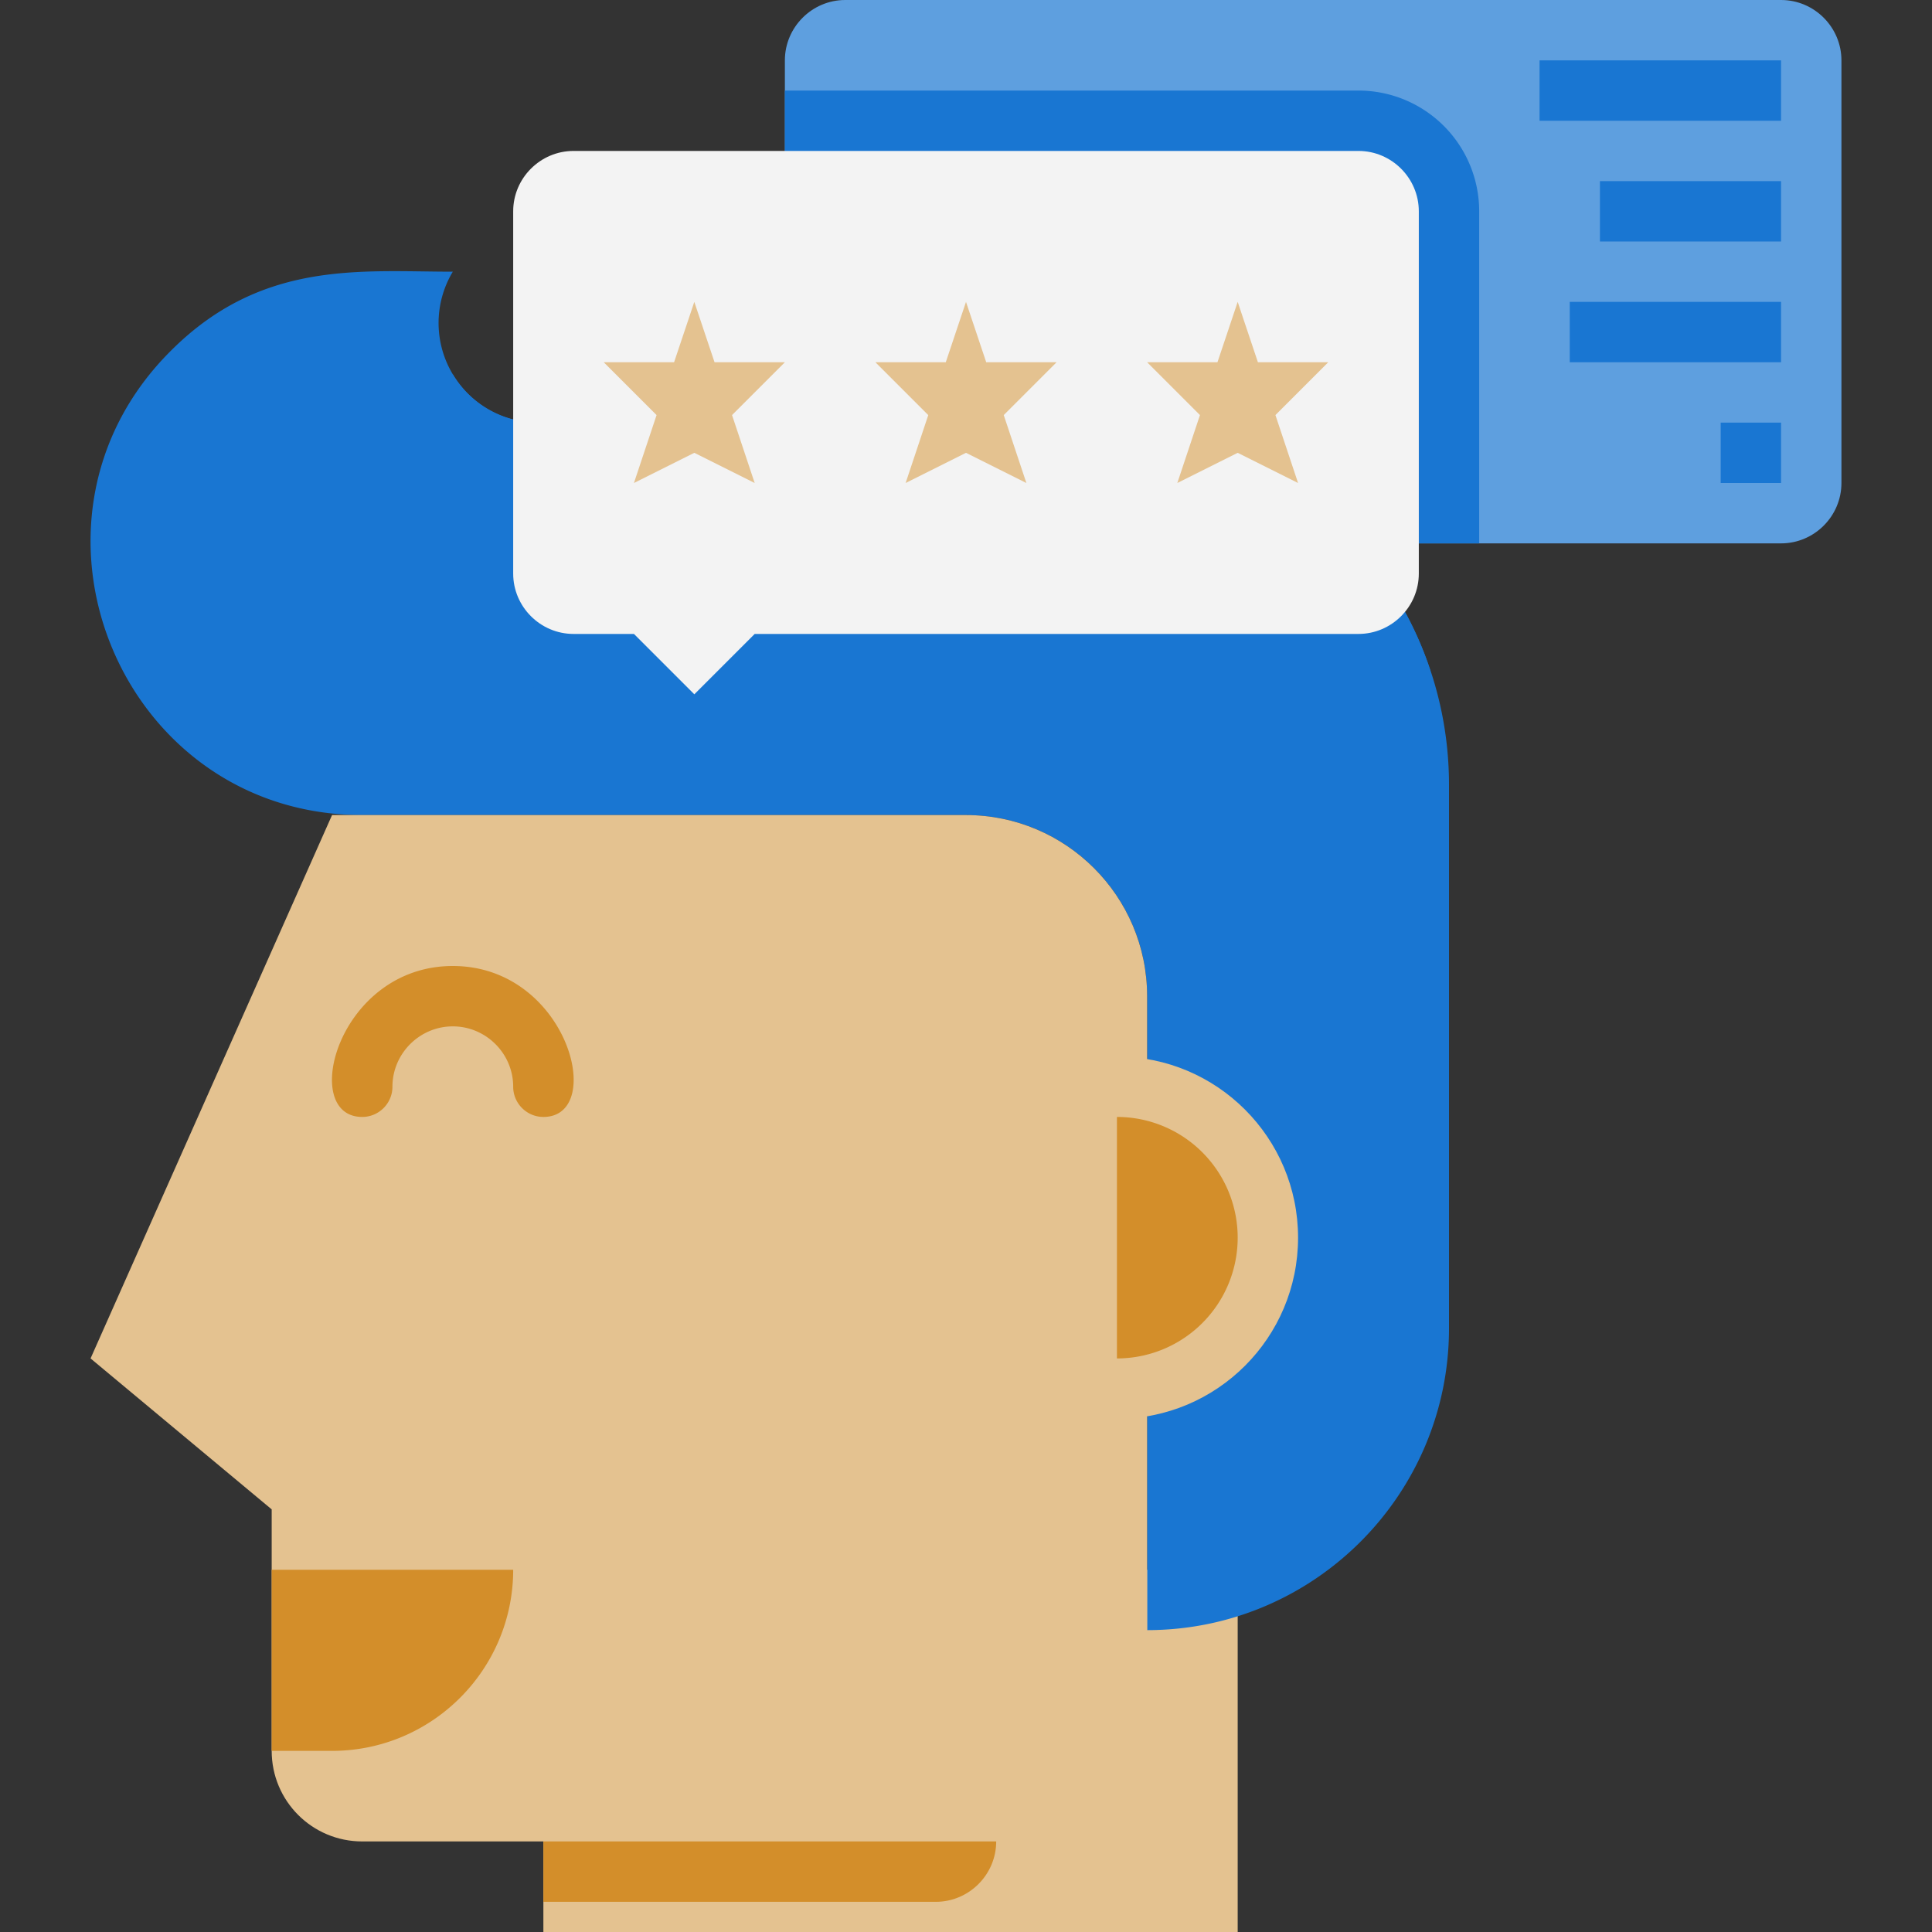 <svg xmlns="http://www.w3.org/2000/svg" viewBox="0 0 64 64" xmlns:v="https://vecta.io/nano"><rect x="0" y="0" width="64" height="64" fill="#333333" stroke="none"/><path d="M61 2v14c0 1.1-.9 2-2 2H26V2c0-1.1.9-2 2-2h31c1.1 0 2 .9 2 2z" fill="#5e9fdf"/><path d="M18 52h23v12H18z" fill="#e4c290"/><path d="M48 26v18c0 5.52-4.48 10-10 10V33c0-3.31-2.69-6-6-6H12c-8.01 0-12-9.72-6.36-15.36C8.66 8.6 11.95 9 15 9a3.3 3.3 0 0 0 2.83 5H36c6.69 0 12 5.44 12 12z" fill="#1976d2"/><g fill="#e4c290"><path d="M38 33v28H12c-1.66 0-3-1.34-3-3v-8l-6-5 8-18h21c3.31 0 6 2.69 6 6z"/><circle cx="37" cy="41" r="6"/></g><path d="M18 37c-.55 0-1-.45-1-1 0-1.1-.9-2-2-2s-2 .9-2 2c0 .55-.45 1-1 1-2.1 0-.81-5 3-5s5.1 5 3 5zm13 26H18v-2h15c0 1.1-.9 2-2 2zm10-22a4 4 0 0 1-4 4v-8a4 4 0 0 1 4 4zM11 58H9v-6h8c0 3.31-2.69 6-6 6z" fill="#d38e2a"/><g fill="#1976d2"><path d="M47.38 22.21c-1.45 1.08-.81.79-21.55.79L23 25.83 20.17 23H19a4 4 0 0 1-4-4v-6.6c.56.94 1.58 1.6 2.83 1.6H26v4h18.94c1.08 1.21 1.93 2.64 2.44 4.21z"/><path d="M49 7v11H26V3h19a4 4 0 0 1 4 4z"/></g><path d="M47 7v12c0 1.1-.9 2-2 2H25l-2 2-2-2h-2c-1.1 0-2-.9-2-2V7c0-1.1.9-2 2-2h26c1.1 0 2 .9 2 2z" fill="#f3f3f3"/><path d="M23.67 12L23 10l-.67 2H20l1.75 1.75L21 16l2-1 2 1-.75-2.25L26 12h-2.33zm9 0L32 10l-.67 2H29l1.75 1.75L30 16l2-1 2 1-.75-2.25L35 12h-2.33zM44 12h-2.33L41 10l-.67 2H38l1.75 1.75L39 16l2-1 2 1-.75-2.25L44 12z" fill="#e4c290"/><path d="M51 2h8v2h-8zm2 4h6v2h-6zm4 8h2v2h-2zm-5-4h7v2h-7z" fill="#1976d2"/></svg>
